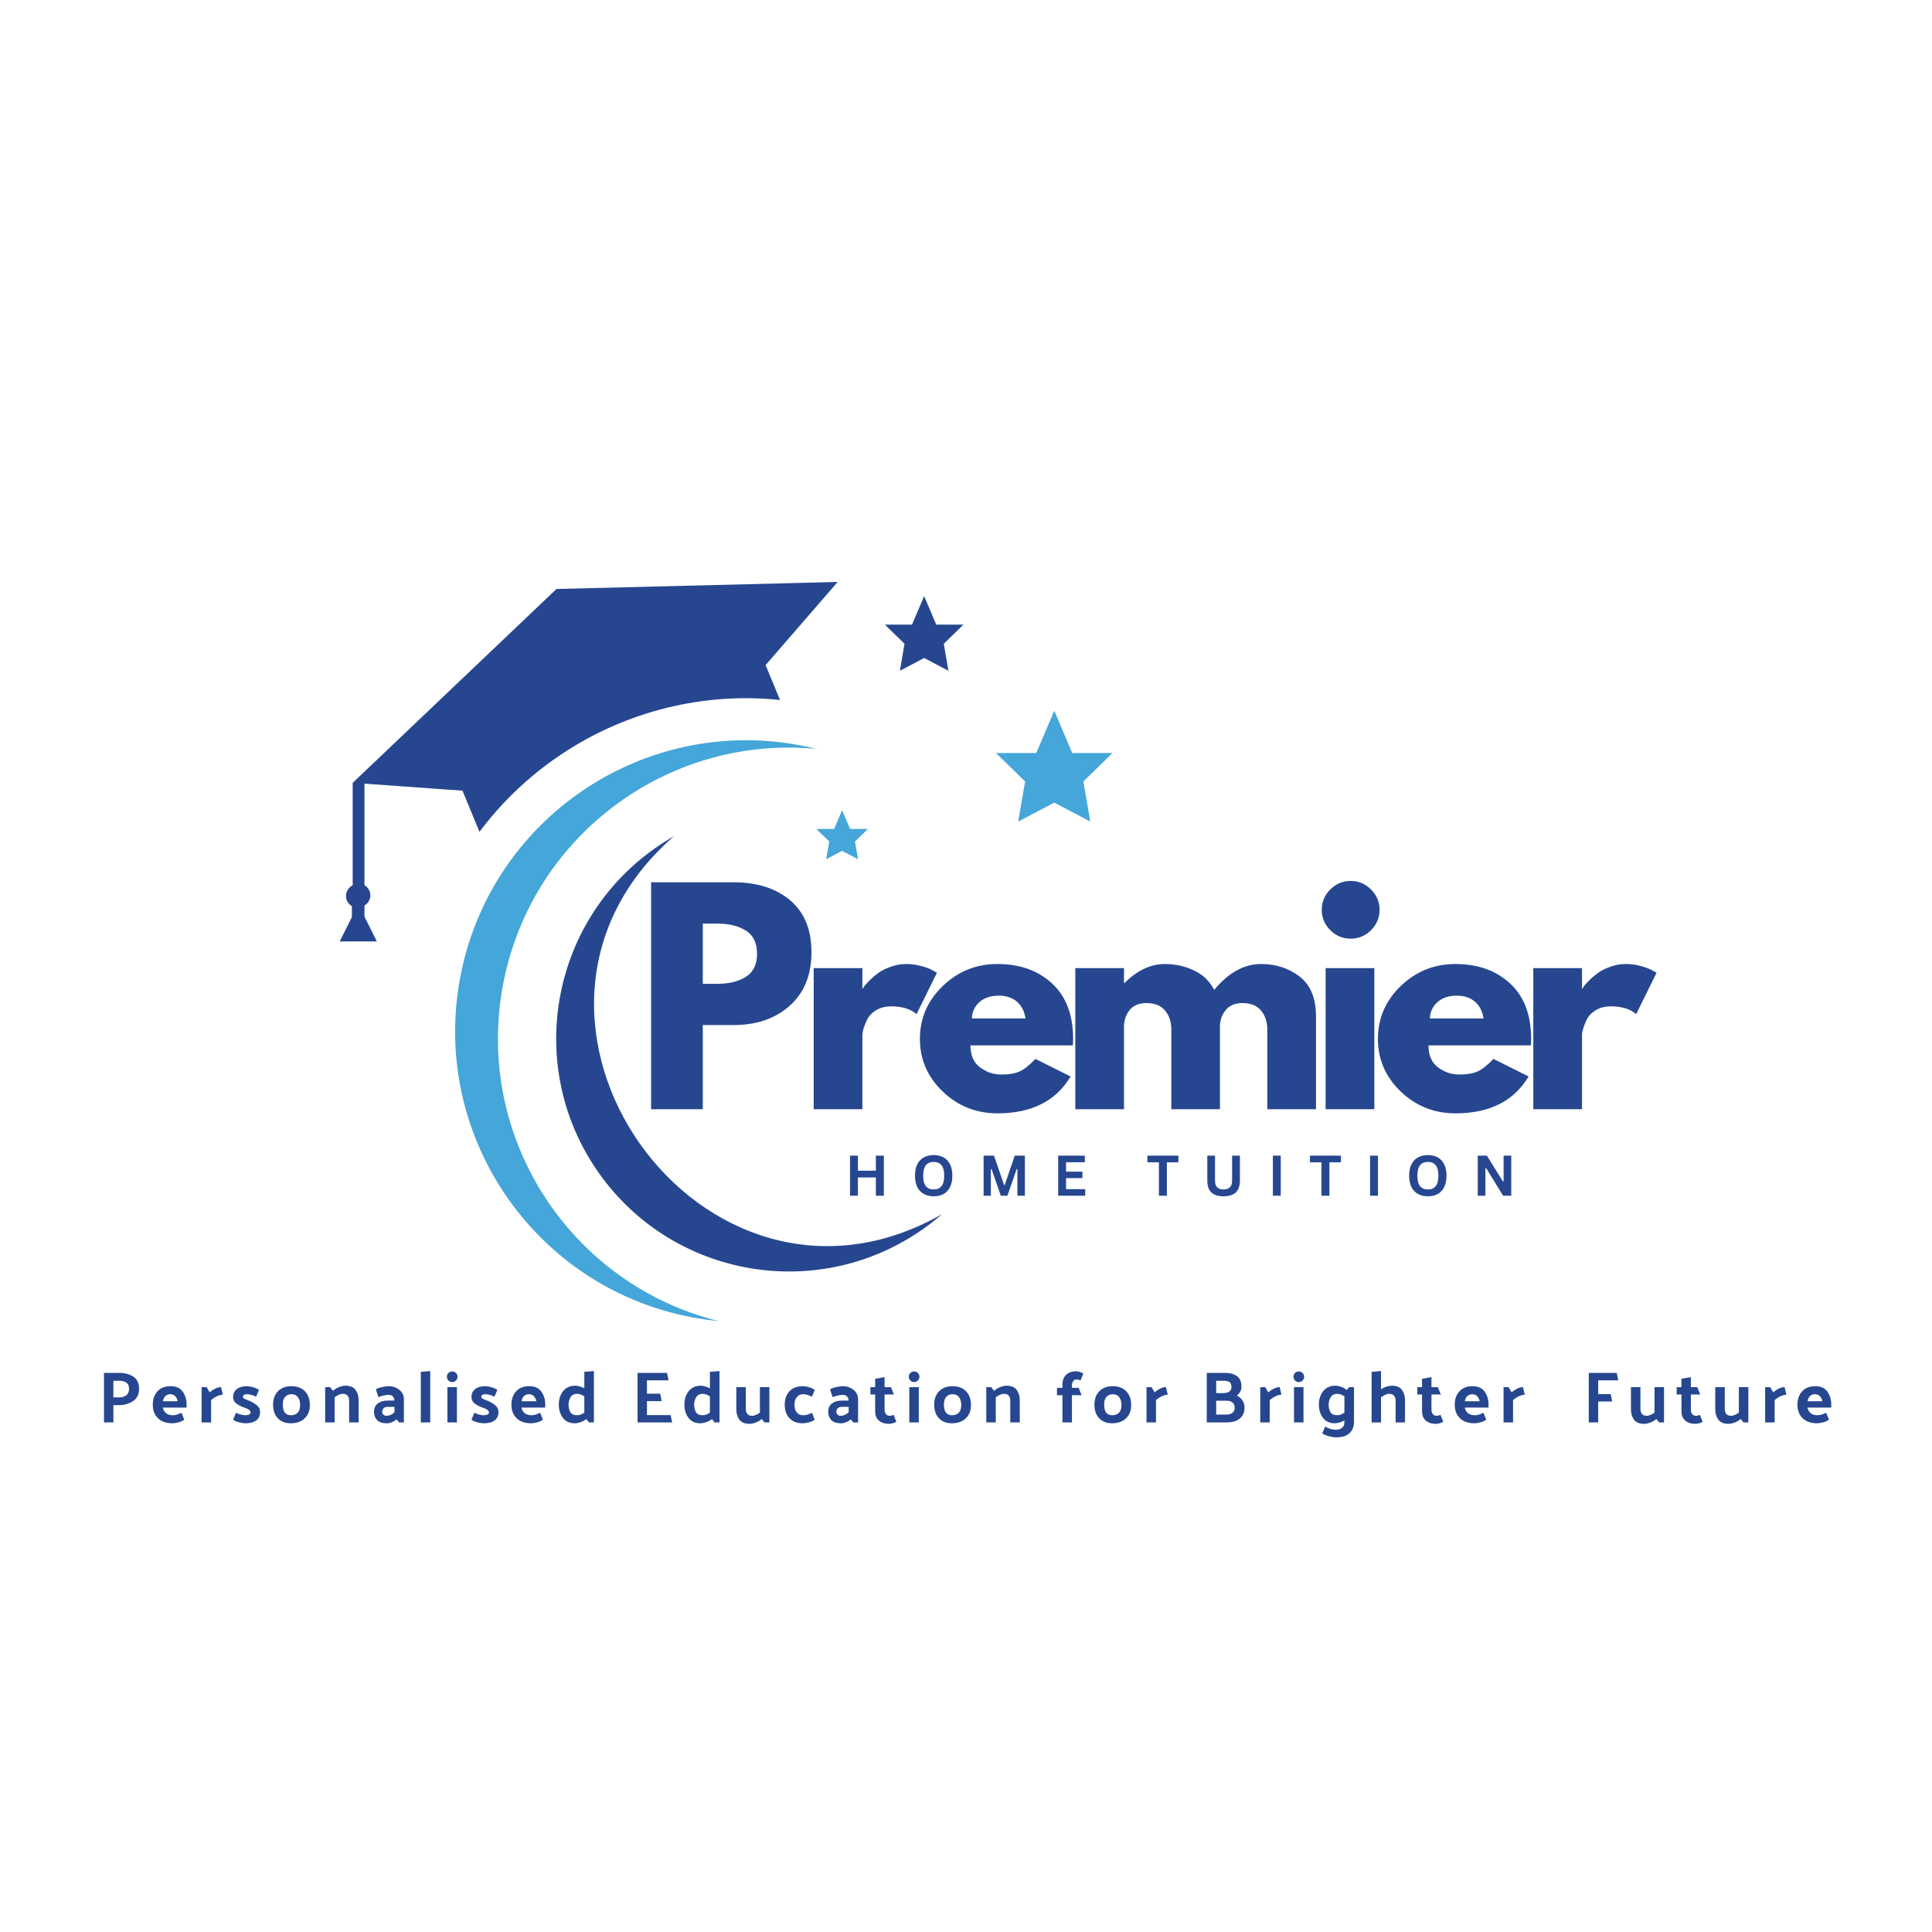 <svg xmlns="http://www.w3.org/2000/svg" xmlns:xlink="http://www.w3.org/1999/xlink" width="500" zoomAndPan="magnify" viewBox="0 0 375 375" height="500" preserveAspectRatio="xMidYMid meet" version="1.0"><defs><g/><clipPath id="8102792abd"><path d="M 193 137 L 215.941 137 L 215.941 160 L 193 160 Z M 193 137 " clip-rule="nonzero"/></clipPath><clipPath id="0cf24d334d"><path d="M 88.328 143 L 159 143 L 159 256.434 L 88.328 256.434 Z M 88.328 143 " clip-rule="nonzero"/></clipPath><clipPath id="a46ea1946b"><path d="M 65.941 112.5 L 163 112.5 L 163 183 L 65.941 183 Z M 65.941 112.5 " clip-rule="nonzero"/></clipPath></defs><rect x="-37.5" width="450" fill="#ffffff" y="-37.5" height="450" fill-opacity="1"/><rect x="-37.5" width="450" fill="#ffffff" y="-37.5" height="450" fill-opacity="1"/><g clip-path="url(#8102792abd)"><path fill="#44a6d9" d="M 204.633 137.949 L 208.121 146.164 L 215.938 146.164 L 210.281 151.68 L 211.621 159.465 L 204.633 155.781 L 197.637 159.465 L 198.973 151.68 L 193.324 146.164 L 201.133 146.164 L 204.633 137.949 " fill-opacity="1" fill-rule="nonzero"/></g><path fill="#264790" d="M 179.375 115.703 L 181.727 121.238 L 187 121.238 L 183.188 124.957 L 184.09 130.195 L 179.375 127.719 L 174.672 130.195 L 175.562 124.957 L 171.758 121.238 L 177.023 121.238 L 179.375 115.703 " fill-opacity="1" fill-rule="nonzero"/><path fill="#44a6d9" d="M 163.449 157.262 L 164.996 160.898 L 168.453 160.898 L 165.949 163.328 L 166.547 166.773 L 163.449 165.148 L 160.363 166.773 L 160.957 163.328 L 158.457 160.898 L 161.91 160.898 L 163.449 157.262 " fill-opacity="1" fill-rule="nonzero"/><g clip-path="url(#0cf24d334d)"><path fill="#44a6d9" d="M 97.457 192.121 C 92.457 221.469 111.082 249.402 139.531 256.434 C 138.148 256.301 136.75 256.117 135.352 255.871 C 104.602 250.645 83.91 221.449 89.148 190.703 C 94.387 159.953 123.57 139.254 154.32 144.492 C 155.719 144.738 157.102 145.027 158.457 145.359 C 129.281 142.578 102.461 162.762 97.457 192.121 " fill-opacity="1" fill-rule="evenodd"/></g><path fill="#264790" d="M 182.848 235.672 C 136.348 262.152 90.453 197.41 130.828 162.297 C 129.535 163.043 128.258 163.844 127.016 164.73 C 106.656 179.168 101.848 207.379 116.277 227.738 C 130.715 248.098 158.93 252.898 179.289 238.469 C 180.531 237.586 181.719 236.652 182.848 235.672 " fill-opacity="1" fill-rule="evenodd"/><g clip-path="url(#a46ea1946b)"><path fill="#264790" d="M 148.602 129.09 L 151.406 135.871 C 149.195 135.633 146.984 135.52 144.777 135.52 C 129.691 135.52 114.984 140.879 103.352 150.605 C 99.488 153.832 96.051 157.48 93.066 161.457 L 90.129 154.348 L 89.762 153.465 L 86.91 153.266 L 77.625 152.598 L 71.004 152.125 L 70.742 152.109 L 70.742 171.805 C 71.422 172.207 71.887 172.941 71.887 173.781 C 71.887 174.496 71.555 175.145 71.027 175.555 C 70.941 175.633 70.844 175.703 70.742 175.758 L 70.742 177.918 L 73.145 182.727 L 65.941 182.727 L 68.301 178.004 L 68.301 175.887 C 67.617 175.496 67.156 174.762 67.156 173.91 C 67.156 173.117 67.559 172.418 68.18 172.004 C 68.223 171.969 68.258 171.934 68.301 171.91 C 68.352 171.875 68.398 171.84 68.457 171.805 L 68.457 151.953 L 108.012 114.32 L 152.527 113.211 L 162.594 112.957 L 148.602 129.09 " fill-opacity="1" fill-rule="evenodd"/></g><g fill="#264790" fill-opacity="1"><g transform="translate(123.178, 215.302)"><g><path d="M 3.203 -44.047 L 19.281 -44.047 C 23.758 -44.047 27.383 -42.891 30.156 -40.578 C 32.938 -38.266 34.328 -34.898 34.328 -30.484 C 34.328 -26.066 32.922 -22.602 30.109 -20.094 C 27.297 -17.594 23.688 -16.344 19.281 -16.344 L 13.234 -16.344 L 13.234 0 L 3.203 0 Z M 13.234 -24.344 L 16.078 -24.344 C 18.316 -24.344 20.156 -24.797 21.594 -25.703 C 23.039 -26.609 23.766 -28.098 23.766 -30.172 C 23.766 -32.266 23.039 -33.766 21.594 -34.672 C 20.156 -35.578 18.316 -36.031 16.078 -36.031 L 13.234 -36.031 Z M 13.234 -24.344 "/></g></g></g><g fill="#264790" fill-opacity="1"><g transform="translate(154.734, 215.302)"><g><path d="M 3.203 0 L 3.203 -27.391 L 12.656 -27.391 L 12.656 -23.438 L 12.766 -23.438 C 12.828 -23.582 12.938 -23.758 13.094 -23.969 C 13.258 -24.188 13.609 -24.562 14.141 -25.094 C 14.68 -25.625 15.254 -26.102 15.859 -26.531 C 16.461 -26.957 17.242 -27.336 18.203 -27.672 C 19.16 -28.016 20.141 -28.188 21.141 -28.188 C 22.172 -28.188 23.188 -28.047 24.188 -27.766 C 25.188 -27.484 25.914 -27.195 26.375 -26.906 L 27.125 -26.484 L 23.172 -18.469 C 21.992 -19.469 20.359 -19.969 18.266 -19.969 C 17.117 -19.969 16.133 -19.719 15.312 -19.219 C 14.5 -18.719 13.922 -18.113 13.578 -17.406 C 13.242 -16.695 13.004 -16.094 12.859 -15.594 C 12.723 -15.094 12.656 -14.703 12.656 -14.422 L 12.656 0 Z M 3.203 0 "/></g></g></g><g fill="#264790" fill-opacity="1"><g transform="translate(177.319, 215.302)"><g><path d="M 30.906 -12.391 L 11.047 -12.391 C 11.047 -10.461 11.672 -9.035 12.922 -8.109 C 14.172 -7.191 15.523 -6.734 16.984 -6.734 C 18.516 -6.734 19.723 -6.938 20.609 -7.344 C 21.492 -7.75 22.508 -8.555 23.656 -9.766 L 30.484 -6.359 C 27.641 -1.586 22.906 0.797 16.281 0.797 C 12.156 0.797 8.613 -0.613 5.656 -3.438 C 2.707 -6.27 1.234 -9.676 1.234 -13.656 C 1.234 -17.645 2.707 -21.062 5.656 -23.906 C 8.613 -26.758 12.156 -28.188 16.281 -28.188 C 20.625 -28.188 24.156 -26.93 26.875 -24.422 C 29.602 -21.91 30.969 -18.328 30.969 -13.672 C 30.969 -13.023 30.945 -12.598 30.906 -12.391 Z M 11.312 -17.625 L 21.734 -17.625 C 21.516 -19.039 20.953 -20.129 20.047 -20.891 C 19.141 -21.66 17.973 -22.047 16.547 -22.047 C 14.984 -22.047 13.738 -21.633 12.812 -20.812 C 11.883 -20 11.383 -18.938 11.312 -17.625 Z M 11.312 -17.625 "/></g></g></g><g fill="#264790" fill-opacity="1"><g transform="translate(205.511, 215.302)"><g><path d="M 3.203 0 L 3.203 -27.391 L 12.656 -27.391 L 12.656 -24.5 L 12.766 -24.5 C 15.211 -26.957 17.828 -28.188 20.609 -28.188 C 22.598 -28.188 24.461 -27.773 26.203 -26.953 C 27.953 -26.141 29.273 -24.879 30.172 -23.172 C 32.941 -26.516 35.969 -28.188 39.25 -28.188 C 42.164 -28.188 44.672 -27.367 46.766 -25.734 C 48.867 -24.098 49.922 -21.535 49.922 -18.047 L 49.922 0 L 40.469 0 L 40.469 -15.484 C 40.469 -16.941 40.066 -18.16 39.266 -19.141 C 38.461 -20.117 37.266 -20.609 35.672 -20.609 C 34.273 -20.609 33.211 -20.188 32.484 -19.344 C 31.754 -18.508 31.352 -17.508 31.281 -16.344 L 31.281 0 L 21.844 0 L 21.844 -15.484 C 21.844 -16.941 21.441 -18.16 20.641 -19.141 C 19.836 -20.117 18.633 -20.609 17.031 -20.609 C 15.57 -20.609 14.477 -20.156 13.75 -19.25 C 13.02 -18.344 12.656 -17.266 12.656 -16.016 L 12.656 0 Z M 3.203 0 "/></g></g></g><g fill="#264790" fill-opacity="1"><g transform="translate(254.099, 215.302)"><g><path d="M 4.109 -42.656 C 5.211 -43.758 6.531 -44.312 8.062 -44.312 C 9.594 -44.312 10.91 -43.758 12.016 -42.656 C 13.117 -41.551 13.672 -40.234 13.672 -38.703 C 13.672 -37.172 13.117 -35.852 12.016 -34.75 C 10.91 -33.656 9.594 -33.109 8.062 -33.109 C 6.531 -33.109 5.211 -33.656 4.109 -34.75 C 3.004 -35.852 2.453 -37.172 2.453 -38.703 C 2.453 -40.234 3.004 -41.551 4.109 -42.656 Z M 3.203 -27.391 L 3.203 0 L 12.656 0 L 12.656 -27.391 Z M 3.203 -27.391 "/></g></g></g><g fill="#264790" fill-opacity="1"><g transform="translate(266.22, 215.302)"><g><path d="M 30.906 -12.391 L 11.047 -12.391 C 11.047 -10.461 11.672 -9.035 12.922 -8.109 C 14.172 -7.191 15.523 -6.734 16.984 -6.734 C 18.516 -6.734 19.723 -6.938 20.609 -7.344 C 21.492 -7.75 22.508 -8.555 23.656 -9.766 L 30.484 -6.359 C 27.641 -1.586 22.906 0.797 16.281 0.797 C 12.156 0.797 8.613 -0.613 5.656 -3.438 C 2.707 -6.27 1.234 -9.676 1.234 -13.656 C 1.234 -17.645 2.707 -21.062 5.656 -23.906 C 8.613 -26.758 12.156 -28.188 16.281 -28.188 C 20.625 -28.188 24.156 -26.93 26.875 -24.422 C 29.602 -21.91 30.969 -18.328 30.969 -13.672 C 30.969 -13.023 30.945 -12.598 30.906 -12.391 Z M 11.312 -17.625 L 21.734 -17.625 C 21.516 -19.039 20.953 -20.129 20.047 -20.891 C 19.141 -21.66 17.973 -22.047 16.547 -22.047 C 14.984 -22.047 13.738 -21.633 12.812 -20.812 C 11.883 -20 11.383 -18.938 11.312 -17.625 Z M 11.312 -17.625 "/></g></g></g><g fill="#264790" fill-opacity="1"><g transform="translate(294.411, 215.302)"><g><path d="M 3.203 0 L 3.203 -27.391 L 12.656 -27.391 L 12.656 -23.438 L 12.766 -23.438 C 12.828 -23.582 12.938 -23.758 13.094 -23.969 C 13.258 -24.188 13.609 -24.562 14.141 -25.094 C 14.68 -25.625 15.254 -26.102 15.859 -26.531 C 16.461 -26.957 17.242 -27.336 18.203 -27.672 C 19.16 -28.016 20.141 -28.188 21.141 -28.188 C 22.172 -28.188 23.188 -28.047 24.188 -27.766 C 25.188 -27.484 25.914 -27.195 26.375 -26.906 L 27.125 -26.484 L 23.172 -18.469 C 21.992 -19.469 20.359 -19.969 18.266 -19.969 C 17.117 -19.969 16.133 -19.719 15.312 -19.219 C 14.5 -18.719 13.922 -18.113 13.578 -17.406 C 13.242 -16.695 13.004 -16.094 12.859 -15.594 C 12.723 -15.094 12.656 -14.703 12.656 -14.422 L 12.656 0 Z M 3.203 0 "/></g></g></g><g fill="#264790" fill-opacity="1"><g transform="translate(163.976, 232.09)"><g><path d="M 6.031 -4.859 L 6.031 -7.781 L 7.578 -7.781 L 7.578 0 L 6.031 0 L 6.031 -3.547 L 2.547 -3.547 L 2.547 0 L 1.016 0 L 1.016 -7.781 L 2.547 -7.781 L 2.547 -4.859 Z M 6.031 -4.859 "/></g></g></g><g fill="#264790" fill-opacity="1"><g transform="translate(176.991, 232.09)"><g><path d="M 4.25 0.109 C 3.531 0.109 2.895 -0.035 2.344 -0.328 C 1.801 -0.617 1.375 -1.062 1.062 -1.656 C 0.758 -2.258 0.609 -3.004 0.609 -3.891 C 0.609 -4.785 0.758 -5.531 1.062 -6.125 C 1.375 -6.727 1.801 -7.172 2.344 -7.453 C 2.895 -7.742 3.531 -7.891 4.25 -7.891 C 4.957 -7.891 5.582 -7.742 6.125 -7.453 C 6.664 -7.172 7.086 -6.727 7.391 -6.125 C 7.703 -5.531 7.859 -4.785 7.859 -3.891 C 7.859 -3.004 7.703 -2.258 7.391 -1.656 C 7.086 -1.051 6.664 -0.602 6.125 -0.312 C 5.582 -0.031 4.957 0.109 4.25 0.109 Z M 4.25 -1.219 C 4.906 -1.219 5.406 -1.43 5.75 -1.859 C 6.102 -2.285 6.281 -2.961 6.281 -3.891 C 6.281 -4.816 6.102 -5.492 5.75 -5.922 C 5.406 -6.348 4.906 -6.562 4.25 -6.562 C 3.582 -6.562 3.07 -6.348 2.719 -5.922 C 2.375 -5.492 2.203 -4.816 2.203 -3.891 C 2.203 -2.961 2.375 -2.285 2.719 -1.859 C 3.07 -1.43 3.582 -1.219 4.25 -1.219 Z M 4.25 -1.219 "/></g></g></g><g fill="#264790" fill-opacity="1"><g transform="translate(189.9, 232.09)"><g><path d="M 2.422 0 L 1.016 0 L 1.016 -7.781 L 3.031 -7.781 L 5 -2.062 L 5.109 -2.062 L 7.062 -7.781 L 9.031 -7.781 L 9.031 0 L 7.578 0 L 7.578 -5.141 L 7.438 -5.172 L 5.641 0 L 4.359 0 L 2.562 -5.172 L 2.422 -5.141 Z M 2.422 0 "/></g></g></g><g fill="#264790" fill-opacity="1"><g transform="translate(204.375, 232.09)"><g><path d="M 2.547 -3.422 L 2.547 -1.281 L 6.266 -1.281 L 6.266 0 L 1.016 0 L 1.016 -7.781 L 6.188 -7.781 L 6.188 -6.5 L 2.547 -6.5 L 2.547 -4.672 L 5.719 -4.672 L 5.719 -3.422 Z M 2.547 -3.422 "/></g></g></g><g fill="#264790" fill-opacity="1"><g transform="translate(215.493, 232.09)"><g/></g></g><g fill="#264790" fill-opacity="1"><g transform="translate(222.489, 232.09)"><g><path d="M 6.234 -7.781 L 6.234 -6.484 L 4 -6.484 L 4 0 L 2.453 0 L 2.453 -6.484 L 0.219 -6.484 L 0.219 -7.781 Z M 6.234 -7.781 "/></g></g></g><g fill="#264790" fill-opacity="1"><g transform="translate(233.367, 232.09)"><g><path d="M 4.125 0.109 C 3.051 0.109 2.254 -0.145 1.734 -0.656 C 1.223 -1.164 0.969 -1.922 0.969 -2.922 L 0.969 -7.781 L 2.469 -7.781 L 2.469 -2.922 C 2.469 -2.359 2.602 -1.93 2.875 -1.641 C 3.156 -1.359 3.57 -1.219 4.125 -1.219 C 5.227 -1.219 5.781 -1.785 5.781 -2.922 L 5.781 -7.781 L 7.297 -7.781 L 7.297 -2.922 C 7.297 -1.922 7.035 -1.164 6.516 -0.656 C 5.992 -0.145 5.195 0.109 4.125 0.109 Z M 4.125 0.109 "/></g></g></g><g fill="#264790" fill-opacity="1"><g transform="translate(246.047, 232.09)"><g><path d="M 2.547 0 L 1.016 0 L 1.016 -7.781 L 2.547 -7.781 Z M 2.547 0 "/></g></g></g><g fill="#264790" fill-opacity="1"><g transform="translate(254.038, 232.09)"><g><path d="M 6.234 -7.781 L 6.234 -6.484 L 4 -6.484 L 4 0 L 2.453 0 L 2.453 -6.484 L 0.219 -6.484 L 0.219 -7.781 Z M 6.234 -7.781 "/></g></g></g><g fill="#264790" fill-opacity="1"><g transform="translate(264.917, 232.09)"><g><path d="M 2.547 0 L 1.016 0 L 1.016 -7.781 L 2.547 -7.781 Z M 2.547 0 "/></g></g></g><g fill="#264790" fill-opacity="1"><g transform="translate(272.909, 232.09)"><g><path d="M 4.25 0.109 C 3.531 0.109 2.895 -0.035 2.344 -0.328 C 1.801 -0.617 1.375 -1.062 1.062 -1.656 C 0.758 -2.258 0.609 -3.004 0.609 -3.891 C 0.609 -4.785 0.758 -5.531 1.062 -6.125 C 1.375 -6.727 1.801 -7.172 2.344 -7.453 C 2.895 -7.742 3.531 -7.891 4.25 -7.891 C 4.957 -7.891 5.582 -7.742 6.125 -7.453 C 6.664 -7.172 7.086 -6.727 7.391 -6.125 C 7.703 -5.531 7.859 -4.785 7.859 -3.891 C 7.859 -3.004 7.703 -2.258 7.391 -1.656 C 7.086 -1.051 6.664 -0.602 6.125 -0.312 C 5.582 -0.031 4.957 0.109 4.25 0.109 Z M 4.25 -1.219 C 4.906 -1.219 5.406 -1.43 5.75 -1.859 C 6.102 -2.285 6.281 -2.961 6.281 -3.891 C 6.281 -4.816 6.102 -5.492 5.75 -5.922 C 5.406 -6.348 4.906 -6.562 4.25 -6.562 C 3.582 -6.562 3.07 -6.348 2.719 -5.922 C 2.375 -5.492 2.203 -4.816 2.203 -3.891 C 2.203 -2.961 2.375 -2.285 2.719 -1.859 C 3.07 -1.43 3.582 -1.219 4.25 -1.219 Z M 4.25 -1.219 "/></g></g></g><g fill="#264790" fill-opacity="1"><g transform="translate(285.817, 232.09)"><g><path d="M 2.5 0 L 1.016 0 L 1.016 -7.781 L 2.781 -7.781 L 5.906 -2.766 L 6.031 -2.797 L 6.031 -7.781 L 7.516 -7.781 L 7.516 0 L 5.938 0 L 2.641 -5.359 L 2.5 -5.344 Z M 2.5 0 "/></g></g></g><g fill="#264790" fill-opacity="1"><g transform="translate(18.993, 276.087)"><g><path d="M 1.188 0 L 1.188 -9.609 L 4.188 -9.609 C 5.238 -9.609 6.133 -9.367 6.875 -8.891 C 7.625 -8.41 8 -7.625 8 -6.531 C 8 -5.438 7.598 -4.629 6.797 -4.109 C 5.992 -3.598 5.082 -3.344 4.062 -3.344 L 3.016 -3.344 L 3.016 0 Z M 4.141 -8.078 L 3.016 -8.078 L 3.016 -4.859 L 4.172 -4.859 C 4.711 -4.859 5.148 -4.984 5.484 -5.234 C 5.828 -5.484 6.02 -5.875 6.062 -6.406 C 6.062 -7.031 5.891 -7.461 5.547 -7.703 C 5.211 -7.953 4.742 -8.078 4.141 -8.078 Z M 4.141 -8.078 "/></g></g></g><g fill="#264790" fill-opacity="1"><g transform="translate(29.063, 276.087)"><g><path d="M 4.422 0.172 C 3.234 0.172 2.297 -0.148 1.609 -0.797 C 0.93 -1.453 0.594 -2.328 0.594 -3.422 C 0.594 -4.516 0.898 -5.391 1.516 -6.047 C 2.129 -6.703 2.973 -7.031 4.047 -7.031 C 5.117 -7.031 5.906 -6.676 6.406 -5.969 C 6.906 -5.258 7.156 -4.422 7.156 -3.453 L 7.156 -2.875 L 2.547 -2.875 C 2.629 -2.426 2.832 -2.066 3.156 -1.797 C 3.488 -1.523 3.926 -1.391 4.469 -1.391 C 4.77 -1.391 5.047 -1.43 5.297 -1.516 C 5.547 -1.598 5.836 -1.711 6.172 -1.859 L 6.703 -0.531 C 6.391 -0.289 6.004 -0.113 5.547 0 C 5.086 0.113 4.711 0.172 4.422 0.172 Z M 5.422 -4.109 C 5.328 -4.566 5.156 -4.906 4.906 -5.125 C 4.664 -5.352 4.363 -5.469 4 -5.469 C 3.625 -5.469 3.305 -5.352 3.047 -5.125 C 2.797 -4.895 2.633 -4.555 2.562 -4.109 Z M 5.422 -4.109 "/></g></g></g><g fill="#264790" fill-opacity="1"><g transform="translate(38.257, 276.087)"><g><path d="M 4.641 -6.844 L 5 -5.375 C 4.688 -5.375 4.328 -5.285 3.922 -5.109 C 3.516 -4.93 3.113 -4.672 2.719 -4.328 L 2.719 0 L 0.875 0 L 0.875 -6.844 L 1.844 -6.844 L 2.438 -5.844 C 2.727 -6.094 3.07 -6.32 3.469 -6.531 C 3.875 -6.738 4.266 -6.844 4.641 -6.844 Z M 4.641 -6.844 "/></g></g></g><g fill="#264790" fill-opacity="1"><g transform="translate(44.81, 276.087)"><g><path d="M 4.906 -5 C 4.57 -5.145 4.266 -5.258 3.984 -5.344 C 3.703 -5.426 3.398 -5.469 3.078 -5.469 C 2.836 -5.469 2.656 -5.422 2.531 -5.328 C 2.406 -5.242 2.344 -5.117 2.344 -4.953 C 2.344 -4.836 2.422 -4.727 2.578 -4.625 C 2.734 -4.531 2.984 -4.422 3.328 -4.297 C 3.898 -4.086 4.43 -3.797 4.922 -3.422 C 5.422 -3.055 5.672 -2.578 5.672 -1.984 C 5.672 -1.297 5.426 -0.766 4.938 -0.391 C 4.445 -0.016 3.738 0.172 2.812 0.172 C 2.52 0.172 2.129 0.113 1.641 0 C 1.16 -0.113 0.758 -0.289 0.438 -0.531 L 0.984 -1.859 C 1.316 -1.711 1.633 -1.598 1.938 -1.516 C 2.25 -1.43 2.531 -1.391 2.781 -1.391 C 3.125 -1.391 3.383 -1.438 3.562 -1.531 C 3.738 -1.633 3.828 -1.758 3.828 -1.906 C 3.828 -2.094 3.738 -2.258 3.562 -2.406 C 3.383 -2.562 3.102 -2.703 2.719 -2.828 C 2.164 -3.004 1.645 -3.258 1.156 -3.594 C 0.676 -3.926 0.438 -4.375 0.438 -4.938 C 0.438 -5.594 0.676 -6.102 1.156 -6.469 C 1.633 -6.844 2.285 -7.031 3.109 -7.031 C 3.398 -7.031 3.773 -6.969 4.234 -6.844 C 4.691 -6.727 5.098 -6.551 5.453 -6.312 Z M 4.906 -5 "/></g></g></g><g fill="#264790" fill-opacity="1"><g transform="translate(52.409, 276.087)"><g><path d="M 4.047 0.172 C 2.961 0.172 2.113 -0.156 1.5 -0.812 C 0.895 -1.469 0.594 -2.348 0.594 -3.453 C 0.594 -4.535 0.91 -5.398 1.547 -6.047 C 2.18 -6.703 3.051 -7.031 4.156 -7.031 C 5.289 -7.031 6.172 -6.691 6.797 -6.016 C 7.422 -5.348 7.734 -4.469 7.734 -3.375 C 7.734 -2.281 7.395 -1.414 6.719 -0.781 C 6.039 -0.145 5.148 0.172 4.047 0.172 Z M 5.844 -3.375 C 5.844 -4.02 5.695 -4.531 5.406 -4.906 C 5.125 -5.281 4.719 -5.469 4.188 -5.469 C 3.656 -5.469 3.238 -5.301 2.938 -4.969 C 2.633 -4.645 2.484 -4.141 2.484 -3.453 C 2.484 -2.773 2.613 -2.258 2.875 -1.906 C 3.133 -1.562 3.531 -1.391 4.062 -1.391 C 4.594 -1.391 5.02 -1.547 5.344 -1.859 C 5.676 -2.18 5.844 -2.688 5.844 -3.375 Z M 5.844 -3.375 "/></g></g></g><g fill="#264790" fill-opacity="1"><g transform="translate(62.238, 276.087)"><g><path d="M 2.391 -6.109 C 2.703 -6.422 3.086 -6.664 3.547 -6.844 C 4.016 -7.031 4.43 -7.125 4.797 -7.125 C 5.734 -7.125 6.395 -6.848 6.781 -6.297 C 7.176 -5.754 7.375 -5.086 7.375 -4.297 L 7.375 0 L 5.531 0 L 5.531 -4.203 C 5.531 -4.641 5.426 -4.973 5.219 -5.203 C 5.02 -5.43 4.723 -5.547 4.328 -5.547 C 4.055 -5.547 3.773 -5.477 3.484 -5.344 C 3.203 -5.207 2.945 -5.051 2.719 -4.875 L 2.719 0 L 0.875 0 L 0.875 -6.844 L 1.844 -6.844 Z M 2.391 -6.109 "/></g></g></g><g fill="#264790" fill-opacity="1"><g transform="translate(71.926, 276.087)"><g><path d="M 2.25 -2.047 C 2.25 -1.848 2.328 -1.672 2.484 -1.516 C 2.641 -1.359 2.852 -1.281 3.125 -1.281 C 3.375 -1.281 3.629 -1.336 3.891 -1.453 C 4.148 -1.566 4.398 -1.738 4.641 -1.969 L 4.641 -3.016 L 3.25 -3.016 C 2.926 -3.016 2.676 -2.914 2.5 -2.719 C 2.332 -2.52 2.25 -2.297 2.25 -2.047 Z M 3.156 0.172 C 2.312 0.172 1.688 -0.031 1.281 -0.438 C 0.875 -0.852 0.672 -1.391 0.672 -2.047 C 0.672 -2.754 0.91 -3.297 1.391 -3.672 C 1.879 -4.047 2.508 -4.234 3.281 -4.234 L 4.625 -4.234 C 4.613 -4.586 4.508 -4.859 4.312 -5.047 C 4.125 -5.242 3.859 -5.344 3.516 -5.344 C 3.191 -5.344 2.844 -5.297 2.469 -5.203 C 2.094 -5.117 1.781 -5.016 1.531 -4.891 L 1.031 -6.406 C 1.289 -6.594 1.691 -6.742 2.234 -6.859 C 2.773 -6.973 3.191 -7.031 3.484 -7.031 C 4.305 -7.031 5.008 -6.789 5.594 -6.312 C 6.176 -5.844 6.469 -5.238 6.469 -4.5 L 6.469 0 L 5.516 0 L 5.078 -0.578 C 4.816 -0.379 4.516 -0.203 4.172 -0.047 C 3.828 0.098 3.488 0.172 3.156 0.172 Z M 3.156 0.172 "/></g></g></g><g fill="#264790" fill-opacity="1"><g transform="translate(80.711, 276.087)"><g><path d="M 2.797 -9.969 L 2.797 0 L 0.969 0 L 0.969 -9.812 Z M 2.797 -9.969 "/></g></g></g><g fill="#264790" fill-opacity="1"><g transform="translate(85.965, 276.087)"><g><path d="M 1.797 -9.891 C 2.086 -9.891 2.332 -9.789 2.531 -9.594 C 2.738 -9.395 2.844 -9.148 2.844 -8.859 C 2.844 -8.566 2.738 -8.32 2.531 -8.125 C 2.332 -7.926 2.086 -7.828 1.797 -7.828 C 1.516 -7.828 1.273 -7.926 1.078 -8.125 C 0.879 -8.32 0.781 -8.566 0.781 -8.859 C 0.781 -9.148 0.879 -9.395 1.078 -9.594 C 1.273 -9.789 1.516 -9.891 1.797 -9.891 Z M 2.719 -6.844 L 2.719 0 L 0.875 0 L 0.875 -6.844 Z M 2.719 -6.844 "/></g></g></g><g fill="#264790" fill-opacity="1"><g transform="translate(91.078, 276.087)"><g><path d="M 4.906 -5 C 4.57 -5.145 4.266 -5.258 3.984 -5.344 C 3.703 -5.426 3.398 -5.469 3.078 -5.469 C 2.836 -5.469 2.656 -5.422 2.531 -5.328 C 2.406 -5.242 2.344 -5.117 2.344 -4.953 C 2.344 -4.836 2.422 -4.727 2.578 -4.625 C 2.734 -4.531 2.984 -4.422 3.328 -4.297 C 3.898 -4.086 4.43 -3.797 4.922 -3.422 C 5.422 -3.055 5.672 -2.578 5.672 -1.984 C 5.672 -1.297 5.426 -0.766 4.938 -0.391 C 4.445 -0.016 3.738 0.172 2.812 0.172 C 2.52 0.172 2.129 0.113 1.641 0 C 1.16 -0.113 0.758 -0.289 0.438 -0.531 L 0.984 -1.859 C 1.316 -1.711 1.633 -1.598 1.938 -1.516 C 2.25 -1.43 2.531 -1.391 2.781 -1.391 C 3.125 -1.391 3.383 -1.438 3.562 -1.531 C 3.738 -1.633 3.828 -1.758 3.828 -1.906 C 3.828 -2.094 3.738 -2.258 3.562 -2.406 C 3.383 -2.562 3.102 -2.703 2.719 -2.828 C 2.164 -3.004 1.645 -3.258 1.156 -3.594 C 0.676 -3.926 0.438 -4.375 0.438 -4.938 C 0.438 -5.594 0.676 -6.102 1.156 -6.469 C 1.633 -6.844 2.285 -7.031 3.109 -7.031 C 3.398 -7.031 3.773 -6.969 4.234 -6.844 C 4.691 -6.727 5.098 -6.551 5.453 -6.312 Z M 4.906 -5 "/></g></g></g><g fill="#264790" fill-opacity="1"><g transform="translate(98.676, 276.087)"><g><path d="M 4.422 0.172 C 3.234 0.172 2.297 -0.148 1.609 -0.797 C 0.93 -1.453 0.594 -2.328 0.594 -3.422 C 0.594 -4.516 0.898 -5.391 1.516 -6.047 C 2.129 -6.703 2.973 -7.031 4.047 -7.031 C 5.117 -7.031 5.906 -6.676 6.406 -5.969 C 6.906 -5.258 7.156 -4.422 7.156 -3.453 L 7.156 -2.875 L 2.547 -2.875 C 2.629 -2.426 2.832 -2.066 3.156 -1.797 C 3.488 -1.523 3.926 -1.391 4.469 -1.391 C 4.77 -1.391 5.047 -1.43 5.297 -1.516 C 5.547 -1.598 5.836 -1.711 6.172 -1.859 L 6.703 -0.531 C 6.391 -0.289 6.004 -0.113 5.547 0 C 5.086 0.113 4.711 0.172 4.422 0.172 Z M 5.422 -4.109 C 5.328 -4.566 5.156 -4.906 4.906 -5.125 C 4.664 -5.352 4.363 -5.469 4 -5.469 C 3.625 -5.469 3.305 -5.352 3.047 -5.125 C 2.797 -4.895 2.633 -4.555 2.562 -4.109 Z M 5.422 -4.109 "/></g></g></g><g fill="#264790" fill-opacity="1"><g transform="translate(107.87, 276.087)"><g><path d="M 4.188 -5.547 C 3.551 -5.547 3.109 -5.316 2.859 -4.859 C 2.609 -4.41 2.484 -3.945 2.484 -3.469 C 2.484 -2.938 2.594 -2.457 2.812 -2.031 C 3.039 -1.602 3.5 -1.391 4.188 -1.391 C 4.406 -1.391 4.633 -1.438 4.875 -1.531 C 5.113 -1.633 5.336 -1.754 5.547 -1.891 L 5.547 -5.062 C 5.336 -5.195 5.113 -5.312 4.875 -5.406 C 4.633 -5.5 4.406 -5.547 4.188 -5.547 Z M 7.406 -9.969 L 7.406 0 L 6.438 0 L 5.938 -0.656 C 5.625 -0.395 5.254 -0.191 4.828 -0.047 C 4.41 0.098 4.035 0.172 3.703 0.172 C 2.703 0.172 1.93 -0.176 1.391 -0.875 C 0.859 -1.57 0.594 -2.438 0.594 -3.469 C 0.594 -4.508 0.875 -5.379 1.438 -6.078 C 2.008 -6.773 2.789 -7.125 3.781 -7.125 C 4.039 -7.125 4.328 -7.078 4.641 -6.984 C 4.961 -6.891 5.266 -6.766 5.547 -6.609 L 5.547 -9.812 Z M 7.406 -9.969 "/></g></g></g><g fill="#264790" fill-opacity="1"><g transform="translate(117.728, 276.087)"><g/></g></g><g fill="#264790" fill-opacity="1"><g transform="translate(122.559, 276.087)"><g><path d="M 7.906 0 L 1.188 0 L 1.188 -9.609 L 6.922 -9.609 L 7.203 -8.172 L 3.016 -8.172 L 3.016 -5.578 L 5.578 -5.578 L 5.875 -4.125 L 3.016 -4.125 L 3.016 -1.422 L 7.609 -1.422 Z M 7.906 0 "/></g></g></g><g fill="#264790" fill-opacity="1"><g transform="translate(132.247, 276.087)"><g><path d="M 4.188 -5.547 C 3.551 -5.547 3.109 -5.316 2.859 -4.859 C 2.609 -4.41 2.484 -3.945 2.484 -3.469 C 2.484 -2.938 2.594 -2.457 2.812 -2.031 C 3.039 -1.602 3.5 -1.391 4.188 -1.391 C 4.406 -1.391 4.633 -1.438 4.875 -1.531 C 5.113 -1.633 5.336 -1.754 5.547 -1.891 L 5.547 -5.062 C 5.336 -5.195 5.113 -5.312 4.875 -5.406 C 4.633 -5.5 4.406 -5.547 4.188 -5.547 Z M 7.406 -9.969 L 7.406 0 L 6.438 0 L 5.938 -0.656 C 5.625 -0.395 5.254 -0.191 4.828 -0.047 C 4.41 0.098 4.035 0.172 3.703 0.172 C 2.703 0.172 1.93 -0.176 1.391 -0.875 C 0.859 -1.57 0.594 -2.438 0.594 -3.469 C 0.594 -4.508 0.875 -5.379 1.438 -6.078 C 2.008 -6.773 2.789 -7.125 3.781 -7.125 C 4.039 -7.125 4.328 -7.078 4.641 -6.984 C 4.961 -6.891 5.266 -6.766 5.547 -6.609 L 5.547 -9.812 Z M 7.406 -9.969 "/></g></g></g><g fill="#264790" fill-opacity="1"><g transform="translate(142.105, 276.087)"><g><path d="M 5.75 -0.672 C 5.438 -0.379 5.051 -0.148 4.594 0.016 C 4.145 0.191 3.738 0.281 3.375 0.281 C 2.445 0.281 1.785 0.004 1.391 -0.547 C 1.004 -1.098 0.812 -1.766 0.812 -2.547 L 0.812 -6.844 L 2.656 -6.844 L 2.656 -2.625 C 2.656 -2.195 2.758 -1.863 2.969 -1.625 C 3.176 -1.395 3.477 -1.281 3.875 -1.281 C 4.113 -1.281 4.367 -1.344 4.641 -1.469 C 4.922 -1.594 5.172 -1.734 5.391 -1.891 L 5.391 -6.844 L 7.234 -6.844 L 7.234 0 L 6.266 0 Z M 5.75 -0.672 "/></g></g></g><g fill="#264790" fill-opacity="1"><g transform="translate(151.722, 276.087)"><g><path d="M 4.141 -5.469 C 3.617 -5.469 3.211 -5.27 2.922 -4.875 C 2.629 -4.488 2.484 -4.004 2.484 -3.422 C 2.484 -2.828 2.629 -2.336 2.922 -1.953 C 3.211 -1.578 3.617 -1.391 4.141 -1.391 C 4.461 -1.391 4.75 -1.43 5 -1.516 C 5.258 -1.598 5.555 -1.711 5.891 -1.859 L 6.406 -0.531 C 6.094 -0.289 5.707 -0.113 5.25 0 C 4.789 0.113 4.414 0.172 4.125 0.172 C 3.008 0.172 2.141 -0.148 1.516 -0.797 C 0.898 -1.453 0.594 -2.328 0.594 -3.422 C 0.594 -4.516 0.898 -5.391 1.516 -6.047 C 2.141 -6.703 3.008 -7.031 4.125 -7.031 C 4.414 -7.031 4.785 -6.969 5.234 -6.844 C 5.68 -6.727 6.07 -6.551 6.406 -6.312 L 5.891 -5 C 5.555 -5.145 5.258 -5.258 5 -5.344 C 4.75 -5.426 4.461 -5.469 4.141 -5.469 Z M 4.141 -5.469 "/></g></g></g><g fill="#264790" fill-opacity="1"><g transform="translate(160.083, 276.087)"><g><path d="M 2.25 -2.047 C 2.25 -1.848 2.328 -1.672 2.484 -1.516 C 2.641 -1.359 2.852 -1.281 3.125 -1.281 C 3.375 -1.281 3.629 -1.336 3.891 -1.453 C 4.148 -1.566 4.398 -1.738 4.641 -1.969 L 4.641 -3.016 L 3.25 -3.016 C 2.926 -3.016 2.676 -2.914 2.5 -2.719 C 2.332 -2.52 2.25 -2.297 2.25 -2.047 Z M 3.156 0.172 C 2.312 0.172 1.688 -0.031 1.281 -0.438 C 0.875 -0.852 0.672 -1.391 0.672 -2.047 C 0.672 -2.754 0.91 -3.297 1.391 -3.672 C 1.879 -4.047 2.508 -4.234 3.281 -4.234 L 4.625 -4.234 C 4.613 -4.586 4.508 -4.859 4.312 -5.047 C 4.125 -5.242 3.859 -5.344 3.516 -5.344 C 3.191 -5.344 2.844 -5.297 2.469 -5.203 C 2.094 -5.117 1.781 -5.016 1.531 -4.891 L 1.031 -6.406 C 1.289 -6.594 1.691 -6.742 2.234 -6.859 C 2.773 -6.973 3.191 -7.031 3.484 -7.031 C 4.305 -7.031 5.008 -6.789 5.594 -6.312 C 6.176 -5.844 6.469 -5.238 6.469 -4.5 L 6.469 0 L 5.516 0 L 5.078 -0.578 C 4.816 -0.379 4.516 -0.203 4.172 -0.047 C 3.828 0.098 3.488 0.172 3.156 0.172 Z M 3.156 0.172 "/></g></g></g><g fill="#264790" fill-opacity="1"><g transform="translate(168.868, 276.087)"><g><path d="M 5.109 -0.141 C 4.961 -0.016 4.75 0.082 4.469 0.156 C 4.188 0.238 3.941 0.281 3.734 0.281 C 2.879 0.281 2.207 0.066 1.719 -0.359 C 1.238 -0.785 1 -1.395 1 -2.188 L 1 -5.422 L 0.078 -5.422 L 0.078 -6.844 L 1 -6.844 L 1 -8.469 L 2.828 -8.781 L 2.828 -6.844 L 4.062 -6.844 L 4.641 -5.422 L 2.828 -5.422 L 2.828 -2.516 C 2.828 -2.16 2.91 -1.863 3.078 -1.625 C 3.242 -1.395 3.492 -1.281 3.828 -1.281 C 3.953 -1.281 4.07 -1.297 4.188 -1.328 C 4.312 -1.359 4.441 -1.406 4.578 -1.469 Z M 5.109 -0.141 "/></g></g></g><g fill="#264790" fill-opacity="1"><g transform="translate(175.619, 276.087)"><g><path d="M 1.797 -9.891 C 2.086 -9.891 2.332 -9.789 2.531 -9.594 C 2.738 -9.395 2.844 -9.148 2.844 -8.859 C 2.844 -8.566 2.738 -8.32 2.531 -8.125 C 2.332 -7.926 2.086 -7.828 1.797 -7.828 C 1.516 -7.828 1.273 -7.926 1.078 -8.125 C 0.879 -8.32 0.781 -8.566 0.781 -8.859 C 0.781 -9.148 0.879 -9.395 1.078 -9.594 C 1.273 -9.789 1.516 -9.891 1.797 -9.891 Z M 2.719 -6.844 L 2.719 0 L 0.875 0 L 0.875 -6.844 Z M 2.719 -6.844 "/></g></g></g><g fill="#264790" fill-opacity="1"><g transform="translate(180.732, 276.087)"><g><path d="M 4.047 0.172 C 2.961 0.172 2.113 -0.156 1.5 -0.812 C 0.895 -1.469 0.594 -2.348 0.594 -3.453 C 0.594 -4.535 0.91 -5.398 1.547 -6.047 C 2.18 -6.703 3.051 -7.031 4.156 -7.031 C 5.289 -7.031 6.172 -6.691 6.797 -6.016 C 7.422 -5.348 7.734 -4.469 7.734 -3.375 C 7.734 -2.281 7.395 -1.414 6.719 -0.781 C 6.039 -0.145 5.148 0.172 4.047 0.172 Z M 5.844 -3.375 C 5.844 -4.02 5.695 -4.531 5.406 -4.906 C 5.125 -5.281 4.719 -5.469 4.188 -5.469 C 3.656 -5.469 3.238 -5.301 2.938 -4.969 C 2.633 -4.645 2.484 -4.141 2.484 -3.453 C 2.484 -2.773 2.613 -2.258 2.875 -1.906 C 3.133 -1.562 3.531 -1.391 4.062 -1.391 C 4.594 -1.391 5.02 -1.547 5.344 -1.859 C 5.676 -2.18 5.844 -2.688 5.844 -3.375 Z M 5.844 -3.375 "/></g></g></g><g fill="#264790" fill-opacity="1"><g transform="translate(190.561, 276.087)"><g><path d="M 2.391 -6.109 C 2.703 -6.422 3.086 -6.664 3.547 -6.844 C 4.016 -7.031 4.43 -7.125 4.797 -7.125 C 5.734 -7.125 6.395 -6.848 6.781 -6.297 C 7.176 -5.754 7.375 -5.086 7.375 -4.297 L 7.375 0 L 5.531 0 L 5.531 -4.203 C 5.531 -4.641 5.426 -4.973 5.219 -5.203 C 5.02 -5.43 4.723 -5.547 4.328 -5.547 C 4.055 -5.547 3.773 -5.477 3.484 -5.344 C 3.203 -5.207 2.945 -5.051 2.719 -4.875 L 2.719 0 L 0.875 0 L 0.875 -6.844 L 1.844 -6.844 Z M 2.391 -6.109 "/></g></g></g><g fill="#264790" fill-opacity="1"><g transform="translate(200.25, 276.087)"><g/></g></g><g fill="#264790" fill-opacity="1"><g transform="translate(205.08, 276.087)"><g><path d="M 1.141 -7.359 C 1.141 -8.148 1.375 -8.773 1.844 -9.234 C 2.312 -9.691 2.969 -9.922 3.812 -9.922 C 4.031 -9.922 4.273 -9.875 4.547 -9.781 C 4.816 -9.695 5.031 -9.598 5.188 -9.484 L 4.656 -8.156 C 4.52 -8.207 4.383 -8.25 4.25 -8.281 C 4.125 -8.312 4.008 -8.328 3.906 -8.328 C 3.582 -8.328 3.348 -8.211 3.203 -7.984 C 3.055 -7.754 2.984 -7.461 2.984 -7.109 L 2.984 -6.703 L 4.281 -6.703 L 4.859 -5.281 L 2.984 -5.281 L 2.984 0 L 1.141 0 L 1.141 -5.281 L 0.078 -5.281 L 0.078 -6.703 L 1.141 -6.703 Z M 1.141 -7.359 "/></g></g></g><g fill="#264790" fill-opacity="1"><g transform="translate(211.831, 276.087)"><g><path d="M 4.047 0.172 C 2.961 0.172 2.113 -0.156 1.5 -0.812 C 0.895 -1.469 0.594 -2.348 0.594 -3.453 C 0.594 -4.535 0.91 -5.398 1.547 -6.047 C 2.18 -6.703 3.051 -7.031 4.156 -7.031 C 5.289 -7.031 6.172 -6.691 6.797 -6.016 C 7.422 -5.348 7.734 -4.469 7.734 -3.375 C 7.734 -2.281 7.395 -1.414 6.719 -0.781 C 6.039 -0.145 5.148 0.172 4.047 0.172 Z M 5.844 -3.375 C 5.844 -4.02 5.695 -4.531 5.406 -4.906 C 5.125 -5.281 4.719 -5.469 4.188 -5.469 C 3.656 -5.469 3.238 -5.301 2.938 -4.969 C 2.633 -4.645 2.484 -4.141 2.484 -3.453 C 2.484 -2.773 2.613 -2.258 2.875 -1.906 C 3.133 -1.562 3.531 -1.391 4.062 -1.391 C 4.594 -1.391 5.02 -1.547 5.344 -1.859 C 5.676 -2.18 5.844 -2.688 5.844 -3.375 Z M 5.844 -3.375 "/></g></g></g><g fill="#264790" fill-opacity="1"><g transform="translate(221.661, 276.087)"><g><path d="M 4.641 -6.844 L 5 -5.375 C 4.688 -5.375 4.328 -5.285 3.922 -5.109 C 3.516 -4.93 3.113 -4.672 2.719 -4.328 L 2.719 0 L 0.875 0 L 0.875 -6.844 L 1.844 -6.844 L 2.438 -5.844 C 2.727 -6.094 3.07 -6.32 3.469 -6.531 C 3.875 -6.738 4.266 -6.844 4.641 -6.844 Z M 4.641 -6.844 "/></g></g></g><g fill="#264790" fill-opacity="1"><g transform="translate(228.214, 276.087)"><g/></g></g><g fill="#264790" fill-opacity="1"><g transform="translate(233.045, 276.087)"><g><path d="M 4.781 -9.609 C 5.707 -9.609 6.461 -9.398 7.047 -8.984 C 7.629 -8.578 7.922 -7.891 7.922 -6.922 C 7.922 -6.566 7.836 -6.242 7.672 -5.953 C 7.516 -5.66 7.301 -5.414 7.031 -5.219 C 7.469 -4.988 7.82 -4.68 8.094 -4.297 C 8.375 -3.91 8.516 -3.422 8.516 -2.828 C 8.516 -1.941 8.207 -1.25 7.594 -0.75 C 6.977 -0.25 6.156 0 5.125 0 L 1.188 0 L 1.188 -9.609 Z M 4.5 -8.078 L 3.016 -8.078 L 3.016 -5.688 L 4.359 -5.688 C 4.867 -5.688 5.266 -5.781 5.547 -5.969 C 5.836 -6.164 5.984 -6.473 5.984 -6.891 C 5.984 -7.348 5.852 -7.66 5.594 -7.828 C 5.332 -7.992 4.969 -8.078 4.5 -8.078 Z M 5.109 -4.203 L 3.016 -4.203 L 3.016 -1.516 L 4.984 -1.516 C 5.473 -1.516 5.863 -1.625 6.156 -1.844 C 6.457 -2.07 6.609 -2.395 6.609 -2.812 C 6.609 -3.258 6.473 -3.602 6.203 -3.844 C 5.93 -4.082 5.566 -4.203 5.109 -4.203 Z M 5.109 -4.203 "/></g></g></g><g fill="#264790" fill-opacity="1"><g transform="translate(243.736, 276.087)"><g><path d="M 4.641 -6.844 L 5 -5.375 C 4.688 -5.375 4.328 -5.285 3.922 -5.109 C 3.516 -4.93 3.113 -4.672 2.719 -4.328 L 2.719 0 L 0.875 0 L 0.875 -6.844 L 1.844 -6.844 L 2.438 -5.844 C 2.727 -6.094 3.07 -6.32 3.469 -6.531 C 3.875 -6.738 4.266 -6.844 4.641 -6.844 Z M 4.641 -6.844 "/></g></g></g><g fill="#264790" fill-opacity="1"><g transform="translate(250.289, 276.087)"><g><path d="M 1.797 -9.891 C 2.086 -9.891 2.332 -9.789 2.531 -9.594 C 2.738 -9.395 2.844 -9.148 2.844 -8.859 C 2.844 -8.566 2.738 -8.32 2.531 -8.125 C 2.332 -7.926 2.086 -7.828 1.797 -7.828 C 1.516 -7.828 1.273 -7.926 1.078 -8.125 C 0.879 -8.32 0.781 -8.566 0.781 -8.859 C 0.781 -9.148 0.879 -9.395 1.078 -9.594 C 1.273 -9.789 1.516 -9.891 1.797 -9.891 Z M 2.719 -6.844 L 2.719 0 L 0.875 0 L 0.875 -6.844 Z M 2.719 -6.844 "/></g></g></g><g fill="#264790" fill-opacity="1"><g transform="translate(255.402, 276.087)"><g><path d="M 4.188 -5.547 C 3.551 -5.547 3.109 -5.316 2.859 -4.859 C 2.609 -4.41 2.484 -3.945 2.484 -3.469 C 2.484 -2.938 2.594 -2.457 2.812 -2.031 C 3.039 -1.602 3.5 -1.391 4.188 -1.391 C 4.406 -1.391 4.633 -1.438 4.875 -1.531 C 5.113 -1.633 5.336 -1.754 5.547 -1.891 L 5.547 -5.062 C 5.336 -5.195 5.113 -5.312 4.875 -5.406 C 4.633 -5.5 4.406 -5.547 4.188 -5.547 Z M 7.406 -6.844 L 7.406 -0.016 C 7.406 0.816 7.125 1.508 6.562 2.062 C 6 2.625 5.113 2.906 3.906 2.906 C 3.602 2.906 3.176 2.836 2.625 2.703 C 2.07 2.566 1.613 2.379 1.25 2.141 L 1.797 0.828 C 2.211 1.035 2.57 1.188 2.875 1.281 C 3.176 1.375 3.504 1.422 3.859 1.422 C 4.398 1.422 4.816 1.289 5.109 1.031 C 5.398 0.781 5.547 0.426 5.547 -0.031 L 5.547 -0.375 C 5.254 -0.207 4.941 -0.078 4.609 0.016 C 4.285 0.117 3.984 0.172 3.703 0.172 C 2.703 0.172 1.93 -0.176 1.391 -0.875 C 0.859 -1.57 0.594 -2.438 0.594 -3.469 C 0.594 -4.508 0.875 -5.379 1.438 -6.078 C 2.008 -6.773 2.789 -7.125 3.781 -7.125 C 4.125 -7.125 4.504 -7.051 4.922 -6.906 C 5.348 -6.758 5.711 -6.551 6.016 -6.281 L 6.438 -6.844 Z M 7.406 -6.844 "/></g></g></g><g fill="#264790" fill-opacity="1"><g transform="translate(265.26, 276.087)"><g><path d="M 2.797 -6.406 C 3.098 -6.633 3.441 -6.812 3.828 -6.938 C 4.223 -7.062 4.578 -7.125 4.891 -7.125 C 5.816 -7.125 6.473 -6.848 6.859 -6.297 C 7.254 -5.754 7.453 -5.086 7.453 -4.297 L 7.453 0 L 5.625 0 L 5.625 -4.203 C 5.625 -4.641 5.52 -4.973 5.312 -5.203 C 5.102 -5.43 4.797 -5.547 4.391 -5.547 C 4.129 -5.547 3.859 -5.477 3.578 -5.344 C 3.297 -5.207 3.035 -5.051 2.797 -4.875 L 2.797 0 L 0.969 0 L 0.969 -9.812 L 2.797 -9.969 Z M 2.797 -6.406 "/></g></g></g><g fill="#264790" fill-opacity="1"><g transform="translate(275.018, 276.087)"><g><path d="M 5.109 -0.141 C 4.961 -0.016 4.75 0.082 4.469 0.156 C 4.188 0.238 3.941 0.281 3.734 0.281 C 2.879 0.281 2.207 0.066 1.719 -0.359 C 1.238 -0.785 1 -1.395 1 -2.188 L 1 -5.422 L 0.078 -5.422 L 0.078 -6.844 L 1 -6.844 L 1 -8.469 L 2.828 -8.781 L 2.828 -6.844 L 4.062 -6.844 L 4.641 -5.422 L 2.828 -5.422 L 2.828 -2.516 C 2.828 -2.16 2.91 -1.863 3.078 -1.625 C 3.242 -1.395 3.492 -1.281 3.828 -1.281 C 3.953 -1.281 4.07 -1.297 4.188 -1.328 C 4.312 -1.359 4.441 -1.406 4.578 -1.469 Z M 5.109 -0.141 "/></g></g></g><g fill="#264790" fill-opacity="1"><g transform="translate(281.77, 276.087)"><g><path d="M 4.422 0.172 C 3.234 0.172 2.297 -0.148 1.609 -0.797 C 0.93 -1.453 0.594 -2.328 0.594 -3.422 C 0.594 -4.516 0.898 -5.391 1.516 -6.047 C 2.129 -6.703 2.973 -7.031 4.047 -7.031 C 5.117 -7.031 5.906 -6.676 6.406 -5.969 C 6.906 -5.258 7.156 -4.422 7.156 -3.453 L 7.156 -2.875 L 2.547 -2.875 C 2.629 -2.426 2.832 -2.066 3.156 -1.797 C 3.488 -1.523 3.926 -1.391 4.469 -1.391 C 4.77 -1.391 5.047 -1.43 5.297 -1.516 C 5.547 -1.598 5.836 -1.711 6.172 -1.859 L 6.703 -0.531 C 6.391 -0.289 6.004 -0.113 5.547 0 C 5.086 0.113 4.711 0.172 4.422 0.172 Z M 5.422 -4.109 C 5.328 -4.566 5.156 -4.906 4.906 -5.125 C 4.664 -5.352 4.363 -5.469 4 -5.469 C 3.625 -5.469 3.305 -5.352 3.047 -5.125 C 2.797 -4.895 2.633 -4.555 2.562 -4.109 Z M 5.422 -4.109 "/></g></g></g><g fill="#264790" fill-opacity="1"><g transform="translate(290.964, 276.087)"><g><path d="M 4.641 -6.844 L 5 -5.375 C 4.688 -5.375 4.328 -5.285 3.922 -5.109 C 3.516 -4.93 3.113 -4.672 2.719 -4.328 L 2.719 0 L 0.875 0 L 0.875 -6.844 L 1.844 -6.844 L 2.438 -5.844 C 2.727 -6.094 3.07 -6.32 3.469 -6.531 C 3.875 -6.738 4.266 -6.844 4.641 -6.844 Z M 4.641 -6.844 "/></g></g></g><g fill="#264790" fill-opacity="1"><g transform="translate(297.525, 276.087)"><g/></g></g><g fill="#264790" fill-opacity="1"><g transform="translate(302.355, 276.087)"><g/></g></g><g fill="#264790" fill-opacity="1"><g transform="translate(307.193, 276.087)"><g><path d="M 5.719 -4.062 L 3.016 -4.062 L 3.016 0 L 1.188 0 L 1.188 -9.609 L 6.625 -9.609 L 6.906 -8.172 L 3.016 -8.172 L 3.016 -5.5 L 5.453 -5.5 Z M 5.719 -4.062 "/></g></g></g><g fill="#264790" fill-opacity="1"><g transform="translate(315.751, 276.087)"><g><path d="M 5.75 -0.672 C 5.438 -0.379 5.051 -0.148 4.594 0.016 C 4.145 0.191 3.738 0.281 3.375 0.281 C 2.445 0.281 1.785 0.004 1.391 -0.547 C 1.004 -1.098 0.812 -1.766 0.812 -2.547 L 0.812 -6.844 L 2.656 -6.844 L 2.656 -2.625 C 2.656 -2.195 2.758 -1.863 2.969 -1.625 C 3.176 -1.395 3.477 -1.281 3.875 -1.281 C 4.113 -1.281 4.367 -1.344 4.641 -1.469 C 4.922 -1.594 5.172 -1.734 5.391 -1.891 L 5.391 -6.844 L 7.234 -6.844 L 7.234 0 L 6.266 0 Z M 5.75 -0.672 "/></g></g></g><g fill="#264790" fill-opacity="1"><g transform="translate(325.369, 276.087)"><g><path d="M 5.109 -0.141 C 4.961 -0.016 4.75 0.082 4.469 0.156 C 4.188 0.238 3.941 0.281 3.734 0.281 C 2.879 0.281 2.207 0.066 1.719 -0.359 C 1.238 -0.785 1 -1.395 1 -2.188 L 1 -5.422 L 0.078 -5.422 L 0.078 -6.844 L 1 -6.844 L 1 -8.469 L 2.828 -8.781 L 2.828 -6.844 L 4.062 -6.844 L 4.641 -5.422 L 2.828 -5.422 L 2.828 -2.516 C 2.828 -2.16 2.91 -1.863 3.078 -1.625 C 3.242 -1.395 3.492 -1.281 3.828 -1.281 C 3.953 -1.281 4.07 -1.297 4.188 -1.328 C 4.312 -1.359 4.441 -1.406 4.578 -1.469 Z M 5.109 -0.141 "/></g></g></g><g fill="#264790" fill-opacity="1"><g transform="translate(332.12, 276.087)"><g><path d="M 5.75 -0.672 C 5.438 -0.379 5.051 -0.148 4.594 0.016 C 4.145 0.191 3.738 0.281 3.375 0.281 C 2.445 0.281 1.785 0.004 1.391 -0.547 C 1.004 -1.098 0.812 -1.766 0.812 -2.547 L 0.812 -6.844 L 2.656 -6.844 L 2.656 -2.625 C 2.656 -2.195 2.758 -1.863 2.969 -1.625 C 3.176 -1.395 3.477 -1.281 3.875 -1.281 C 4.113 -1.281 4.367 -1.344 4.641 -1.469 C 4.922 -1.594 5.172 -1.734 5.391 -1.891 L 5.391 -6.844 L 7.234 -6.844 L 7.234 0 L 6.266 0 Z M 5.75 -0.672 "/></g></g></g><g fill="#264790" fill-opacity="1"><g transform="translate(341.738, 276.087)"><g><path d="M 4.641 -6.844 L 5 -5.375 C 4.688 -5.375 4.328 -5.285 3.922 -5.109 C 3.516 -4.93 3.113 -4.672 2.719 -4.328 L 2.719 0 L 0.875 0 L 0.875 -6.844 L 1.844 -6.844 L 2.438 -5.844 C 2.727 -6.094 3.07 -6.32 3.469 -6.531 C 3.875 -6.738 4.266 -6.844 4.641 -6.844 Z M 4.641 -6.844 "/></g></g></g><g fill="#264790" fill-opacity="1"><g transform="translate(348.291, 276.087)"><g><path d="M 4.422 0.172 C 3.234 0.172 2.297 -0.148 1.609 -0.797 C 0.93 -1.453 0.594 -2.328 0.594 -3.422 C 0.594 -4.516 0.898 -5.391 1.516 -6.047 C 2.129 -6.703 2.973 -7.031 4.047 -7.031 C 5.117 -7.031 5.906 -6.676 6.406 -5.969 C 6.906 -5.258 7.156 -4.422 7.156 -3.453 L 7.156 -2.875 L 2.547 -2.875 C 2.629 -2.426 2.832 -2.066 3.156 -1.797 C 3.488 -1.523 3.926 -1.391 4.469 -1.391 C 4.77 -1.391 5.047 -1.43 5.297 -1.516 C 5.547 -1.598 5.836 -1.711 6.172 -1.859 L 6.703 -0.531 C 6.391 -0.289 6.004 -0.113 5.547 0 C 5.086 0.113 4.711 0.172 4.422 0.172 Z M 5.422 -4.109 C 5.328 -4.566 5.156 -4.906 4.906 -5.125 C 4.664 -5.352 4.363 -5.469 4 -5.469 C 3.625 -5.469 3.305 -5.352 3.047 -5.125 C 2.797 -4.895 2.633 -4.555 2.562 -4.109 Z M 5.422 -4.109 "/></g></g></g></svg>